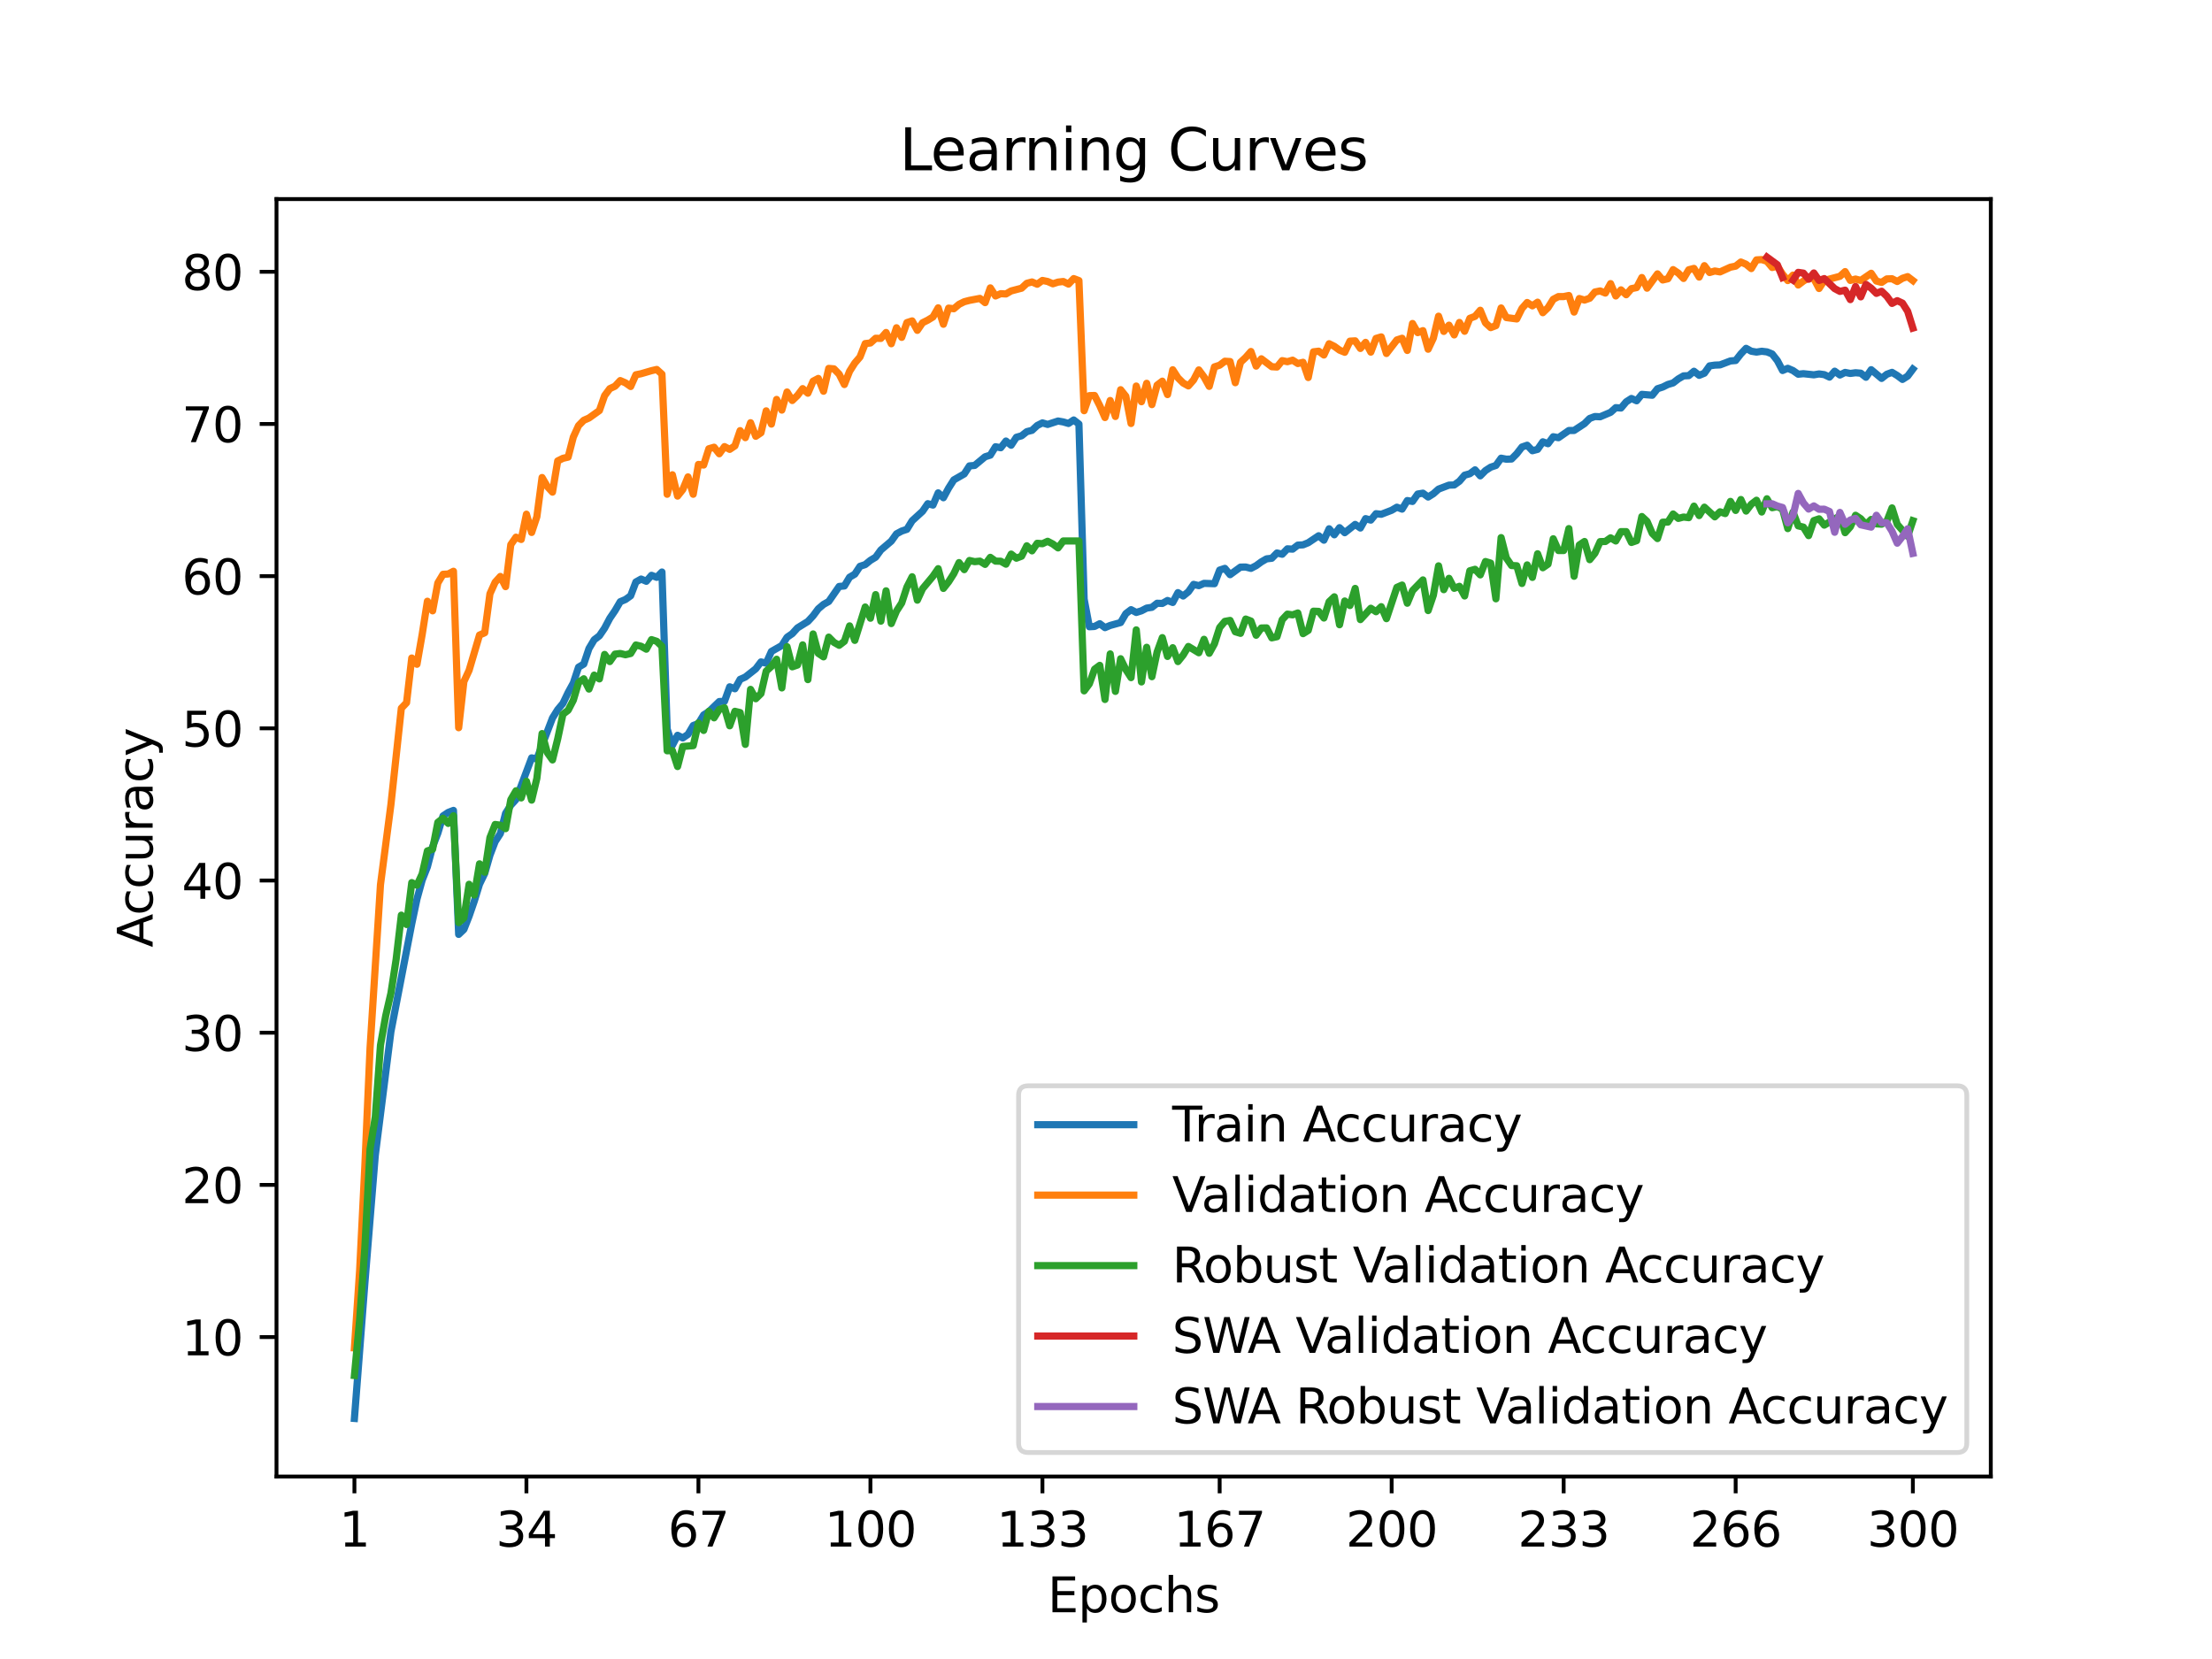 <?xml version="1.0" encoding="utf-8" standalone="no"?>
<!DOCTYPE svg PUBLIC "-//W3C//DTD SVG 1.1//EN"
  "http://www.w3.org/Graphics/SVG/1.1/DTD/svg11.dtd">
<svg xmlns:xlink="http://www.w3.org/1999/xlink" width="460.8pt" height="345.6pt" viewBox="0 0 460.8 345.6" xmlns="http://www.w3.org/2000/svg" version="1.1">
 <defs>
  <style type="text/css">*{stroke-linejoin: round; stroke-linecap: butt}</style>
 </defs>
 <g id="figure_1">
  <g id="patch_1">
   <path d="M 0 345.6 
L 460.8 345.6 
L 460.8 0 
L 0 0 
z
" style="fill: #ffffff"/>
  </g>
  <g id="axes_1">
   <g id="patch_2">
    <path d="M 57.6 307.584 
L 414.72 307.584 
L 414.72 41.472 
L 57.6 41.472 
z
" style="fill: #ffffff"/>
   </g>
   <g id="matplotlib.axis_1">
    <g id="xtick_1">
     <g id="line2d_1">
      <defs>
       <path id="me79b5f1af6" d="M 0 0 
L 0 3.5 
" style="stroke: #000000; stroke-width: 0.8"/>
      </defs>
      <g>
       <use xlink:href="#me79b5f1af6" x="73.833" y="307.584" style="stroke: #000000; stroke-width: 0.8"/>
      </g>
     </g>
     <g id="text_1">
      <!-- 1 -->
      <g transform="translate(70.651 322.182) scale(0.1 -0.1)">
       <defs>
        <path id="DejaVuSans-31" d="M 794 531 
L 1825 531 
L 1825 4091 
L 703 3866 
L 703 4441 
L 1819 4666 
L 2450 4666 
L 2450 531 
L 3481 531 
L 3481 0 
L 794 0 
L 794 531 
z
" transform="scale(0.016)"/>
       </defs>
       <use xlink:href="#DejaVuSans-31"/>
      </g>
     </g>
    </g>
    <g id="xtick_2">
     <g id="line2d_2">
      <g>
       <use xlink:href="#me79b5f1af6" x="109.664" y="307.584" style="stroke: #000000; stroke-width: 0.8"/>
      </g>
     </g>
     <g id="text_2">
      <!-- 34 -->
      <g transform="translate(103.302 322.182) scale(0.1 -0.1)">
       <defs>
        <path id="DejaVuSans-33" d="M 2597 2516 
Q 3050 2419 3304 2112 
Q 3559 1806 3559 1356 
Q 3559 666 3084 287 
Q 2609 -91 1734 -91 
Q 1441 -91 1130 -33 
Q 819 25 488 141 
L 488 750 
Q 750 597 1062 519 
Q 1375 441 1716 441 
Q 2309 441 2620 675 
Q 2931 909 2931 1356 
Q 2931 1769 2642 2001 
Q 2353 2234 1838 2234 
L 1294 2234 
L 1294 2753 
L 1863 2753 
Q 2328 2753 2575 2939 
Q 2822 3125 2822 3475 
Q 2822 3834 2567 4026 
Q 2313 4219 1838 4219 
Q 1578 4219 1281 4162 
Q 984 4106 628 3988 
L 628 4550 
Q 988 4650 1302 4700 
Q 1616 4750 1894 4750 
Q 2613 4750 3031 4423 
Q 3450 4097 3450 3541 
Q 3450 3153 3228 2886 
Q 3006 2619 2597 2516 
z
" transform="scale(0.016)"/>
        <path id="DejaVuSans-34" d="M 2419 4116 
L 825 1625 
L 2419 1625 
L 2419 4116 
z
M 2253 4666 
L 3047 4666 
L 3047 1625 
L 3713 1625 
L 3713 1100 
L 3047 1100 
L 3047 0 
L 2419 0 
L 2419 1100 
L 313 1100 
L 313 1709 
L 2253 4666 
z
" transform="scale(0.016)"/>
       </defs>
       <use xlink:href="#DejaVuSans-33"/>
       <use xlink:href="#DejaVuSans-34" x="63.623"/>
      </g>
     </g>
    </g>
    <g id="xtick_3">
     <g id="line2d_3">
      <g>
       <use xlink:href="#me79b5f1af6" x="145.496" y="307.584" style="stroke: #000000; stroke-width: 0.8"/>
      </g>
     </g>
     <g id="text_3">
      <!-- 67 -->
      <g transform="translate(139.133 322.182) scale(0.1 -0.1)">
       <defs>
        <path id="DejaVuSans-36" d="M 2113 2584 
Q 1688 2584 1439 2293 
Q 1191 2003 1191 1497 
Q 1191 994 1439 701 
Q 1688 409 2113 409 
Q 2538 409 2786 701 
Q 3034 994 3034 1497 
Q 3034 2003 2786 2293 
Q 2538 2584 2113 2584 
z
M 3366 4563 
L 3366 3988 
Q 3128 4100 2886 4159 
Q 2644 4219 2406 4219 
Q 1781 4219 1451 3797 
Q 1122 3375 1075 2522 
Q 1259 2794 1537 2939 
Q 1816 3084 2150 3084 
Q 2853 3084 3261 2657 
Q 3669 2231 3669 1497 
Q 3669 778 3244 343 
Q 2819 -91 2113 -91 
Q 1303 -91 875 529 
Q 447 1150 447 2328 
Q 447 3434 972 4092 
Q 1497 4750 2381 4750 
Q 2619 4750 2861 4703 
Q 3103 4656 3366 4563 
z
" transform="scale(0.016)"/>
        <path id="DejaVuSans-37" d="M 525 4666 
L 3525 4666 
L 3525 4397 
L 1831 0 
L 1172 0 
L 2766 4134 
L 525 4134 
L 525 4666 
z
" transform="scale(0.016)"/>
       </defs>
       <use xlink:href="#DejaVuSans-36"/>
       <use xlink:href="#DejaVuSans-37" x="63.623"/>
      </g>
     </g>
    </g>
    <g id="xtick_4">
     <g id="line2d_4">
      <g>
       <use xlink:href="#me79b5f1af6" x="181.327" y="307.584" style="stroke: #000000; stroke-width: 0.8"/>
      </g>
     </g>
     <g id="text_4">
      <!-- 100 -->
      <g transform="translate(171.783 322.182) scale(0.1 -0.1)">
       <defs>
        <path id="DejaVuSans-30" d="M 2034 4250 
Q 1547 4250 1301 3770 
Q 1056 3291 1056 2328 
Q 1056 1369 1301 889 
Q 1547 409 2034 409 
Q 2525 409 2770 889 
Q 3016 1369 3016 2328 
Q 3016 3291 2770 3770 
Q 2525 4250 2034 4250 
z
M 2034 4750 
Q 2819 4750 3233 4129 
Q 3647 3509 3647 2328 
Q 3647 1150 3233 529 
Q 2819 -91 2034 -91 
Q 1250 -91 836 529 
Q 422 1150 422 2328 
Q 422 3509 836 4129 
Q 1250 4750 2034 4750 
z
" transform="scale(0.016)"/>
       </defs>
       <use xlink:href="#DejaVuSans-31"/>
       <use xlink:href="#DejaVuSans-30" x="63.623"/>
       <use xlink:href="#DejaVuSans-30" x="127.246"/>
      </g>
     </g>
    </g>
    <g id="xtick_5">
     <g id="line2d_5">
      <g>
       <use xlink:href="#me79b5f1af6" x="217.158" y="307.584" style="stroke: #000000; stroke-width: 0.8"/>
      </g>
     </g>
     <g id="text_5">
      <!-- 133 -->
      <g transform="translate(207.615 322.182) scale(0.1 -0.1)">
       <use xlink:href="#DejaVuSans-31"/>
       <use xlink:href="#DejaVuSans-33" x="63.623"/>
       <use xlink:href="#DejaVuSans-33" x="127.246"/>
      </g>
     </g>
    </g>
    <g id="xtick_6">
     <g id="line2d_6">
      <g>
       <use xlink:href="#me79b5f1af6" x="254.076" y="307.584" style="stroke: #000000; stroke-width: 0.8"/>
      </g>
     </g>
     <g id="text_6">
      <!-- 167 -->
      <g transform="translate(244.532 322.182) scale(0.1 -0.1)">
       <use xlink:href="#DejaVuSans-31"/>
       <use xlink:href="#DejaVuSans-36" x="63.623"/>
       <use xlink:href="#DejaVuSans-37" x="127.246"/>
      </g>
     </g>
    </g>
    <g id="xtick_7">
     <g id="line2d_7">
      <g>
       <use xlink:href="#me79b5f1af6" x="289.907" y="307.584" style="stroke: #000000; stroke-width: 0.8"/>
      </g>
     </g>
     <g id="text_7">
      <!-- 200 -->
      <g transform="translate(280.363 322.182) scale(0.1 -0.1)">
       <defs>
        <path id="DejaVuSans-32" d="M 1228 531 
L 3431 531 
L 3431 0 
L 469 0 
L 469 531 
Q 828 903 1448 1529 
Q 2069 2156 2228 2338 
Q 2531 2678 2651 2914 
Q 2772 3150 2772 3378 
Q 2772 3750 2511 3984 
Q 2250 4219 1831 4219 
Q 1534 4219 1204 4116 
Q 875 4013 500 3803 
L 500 4441 
Q 881 4594 1212 4672 
Q 1544 4750 1819 4750 
Q 2544 4750 2975 4387 
Q 3406 4025 3406 3419 
Q 3406 3131 3298 2873 
Q 3191 2616 2906 2266 
Q 2828 2175 2409 1742 
Q 1991 1309 1228 531 
z
" transform="scale(0.016)"/>
       </defs>
       <use xlink:href="#DejaVuSans-32"/>
       <use xlink:href="#DejaVuSans-30" x="63.623"/>
       <use xlink:href="#DejaVuSans-30" x="127.246"/>
      </g>
     </g>
    </g>
    <g id="xtick_8">
     <g id="line2d_8">
      <g>
       <use xlink:href="#me79b5f1af6" x="325.739" y="307.584" style="stroke: #000000; stroke-width: 0.8"/>
      </g>
     </g>
     <g id="text_8">
      <!-- 233 -->
      <g transform="translate(316.195 322.182) scale(0.1 -0.1)">
       <use xlink:href="#DejaVuSans-32"/>
       <use xlink:href="#DejaVuSans-33" x="63.623"/>
       <use xlink:href="#DejaVuSans-33" x="127.246"/>
      </g>
     </g>
    </g>
    <g id="xtick_9">
     <g id="line2d_9">
      <g>
       <use xlink:href="#me79b5f1af6" x="361.57" y="307.584" style="stroke: #000000; stroke-width: 0.8"/>
      </g>
     </g>
     <g id="text_9">
      <!-- 266 -->
      <g transform="translate(352.026 322.182) scale(0.1 -0.1)">
       <use xlink:href="#DejaVuSans-32"/>
       <use xlink:href="#DejaVuSans-36" x="63.623"/>
       <use xlink:href="#DejaVuSans-36" x="127.246"/>
      </g>
     </g>
    </g>
    <g id="xtick_10">
     <g id="line2d_10">
      <g>
       <use xlink:href="#me79b5f1af6" x="398.487" y="307.584" style="stroke: #000000; stroke-width: 0.8"/>
      </g>
     </g>
     <g id="text_10">
      <!-- 300 -->
      <g transform="translate(388.944 322.182) scale(0.1 -0.1)">
       <use xlink:href="#DejaVuSans-33"/>
       <use xlink:href="#DejaVuSans-30" x="63.623"/>
       <use xlink:href="#DejaVuSans-30" x="127.246"/>
      </g>
     </g>
    </g>
    <g id="text_11">
     <!-- Epochs -->
     <g transform="translate(218.244 335.861) scale(0.1 -0.1)">
      <defs>
       <path id="DejaVuSans-45" d="M 628 4666 
L 3578 4666 
L 3578 4134 
L 1259 4134 
L 1259 2753 
L 3481 2753 
L 3481 2222 
L 1259 2222 
L 1259 531 
L 3634 531 
L 3634 0 
L 628 0 
L 628 4666 
z
" transform="scale(0.016)"/>
       <path id="DejaVuSans-70" d="M 1159 525 
L 1159 -1331 
L 581 -1331 
L 581 3500 
L 1159 3500 
L 1159 2969 
Q 1341 3281 1617 3432 
Q 1894 3584 2278 3584 
Q 2916 3584 3314 3078 
Q 3713 2572 3713 1747 
Q 3713 922 3314 415 
Q 2916 -91 2278 -91 
Q 1894 -91 1617 61 
Q 1341 213 1159 525 
z
M 3116 1747 
Q 3116 2381 2855 2742 
Q 2594 3103 2138 3103 
Q 1681 3103 1420 2742 
Q 1159 2381 1159 1747 
Q 1159 1113 1420 752 
Q 1681 391 2138 391 
Q 2594 391 2855 752 
Q 3116 1113 3116 1747 
z
" transform="scale(0.016)"/>
       <path id="DejaVuSans-6f" d="M 1959 3097 
Q 1497 3097 1228 2736 
Q 959 2375 959 1747 
Q 959 1119 1226 758 
Q 1494 397 1959 397 
Q 2419 397 2687 759 
Q 2956 1122 2956 1747 
Q 2956 2369 2687 2733 
Q 2419 3097 1959 3097 
z
M 1959 3584 
Q 2709 3584 3137 3096 
Q 3566 2609 3566 1747 
Q 3566 888 3137 398 
Q 2709 -91 1959 -91 
Q 1206 -91 779 398 
Q 353 888 353 1747 
Q 353 2609 779 3096 
Q 1206 3584 1959 3584 
z
" transform="scale(0.016)"/>
       <path id="DejaVuSans-63" d="M 3122 3366 
L 3122 2828 
Q 2878 2963 2633 3030 
Q 2388 3097 2138 3097 
Q 1578 3097 1268 2742 
Q 959 2388 959 1747 
Q 959 1106 1268 751 
Q 1578 397 2138 397 
Q 2388 397 2633 464 
Q 2878 531 3122 666 
L 3122 134 
Q 2881 22 2623 -34 
Q 2366 -91 2075 -91 
Q 1284 -91 818 406 
Q 353 903 353 1747 
Q 353 2603 823 3093 
Q 1294 3584 2113 3584 
Q 2378 3584 2631 3529 
Q 2884 3475 3122 3366 
z
" transform="scale(0.016)"/>
       <path id="DejaVuSans-68" d="M 3513 2113 
L 3513 0 
L 2938 0 
L 2938 2094 
Q 2938 2591 2744 2837 
Q 2550 3084 2163 3084 
Q 1697 3084 1428 2787 
Q 1159 2491 1159 1978 
L 1159 0 
L 581 0 
L 581 4863 
L 1159 4863 
L 1159 2956 
Q 1366 3272 1645 3428 
Q 1925 3584 2291 3584 
Q 2894 3584 3203 3211 
Q 3513 2838 3513 2113 
z
" transform="scale(0.016)"/>
       <path id="DejaVuSans-73" d="M 2834 3397 
L 2834 2853 
Q 2591 2978 2328 3040 
Q 2066 3103 1784 3103 
Q 1356 3103 1142 2972 
Q 928 2841 928 2578 
Q 928 2378 1081 2264 
Q 1234 2150 1697 2047 
L 1894 2003 
Q 2506 1872 2764 1633 
Q 3022 1394 3022 966 
Q 3022 478 2636 193 
Q 2250 -91 1575 -91 
Q 1294 -91 989 -36 
Q 684 19 347 128 
L 347 722 
Q 666 556 975 473 
Q 1284 391 1588 391 
Q 1994 391 2212 530 
Q 2431 669 2431 922 
Q 2431 1156 2273 1281 
Q 2116 1406 1581 1522 
L 1381 1569 
Q 847 1681 609 1914 
Q 372 2147 372 2553 
Q 372 3047 722 3315 
Q 1072 3584 1716 3584 
Q 2034 3584 2315 3537 
Q 2597 3491 2834 3397 
z
" transform="scale(0.016)"/>
      </defs>
      <use xlink:href="#DejaVuSans-45"/>
      <use xlink:href="#DejaVuSans-70" x="63.184"/>
      <use xlink:href="#DejaVuSans-6f" x="126.66"/>
      <use xlink:href="#DejaVuSans-63" x="187.842"/>
      <use xlink:href="#DejaVuSans-68" x="242.822"/>
      <use xlink:href="#DejaVuSans-73" x="306.201"/>
     </g>
    </g>
   </g>
   <g id="matplotlib.axis_2">
    <g id="ytick_1">
     <g id="line2d_11">
      <defs>
       <path id="m74f5bc43aa" d="M 0 0 
L -3.5 0 
" style="stroke: #000000; stroke-width: 0.8"/>
      </defs>
      <g>
       <use xlink:href="#m74f5bc43aa" x="57.6" y="278.539" style="stroke: #000000; stroke-width: 0.8"/>
      </g>
     </g>
     <g id="text_12">
      <!-- 10 -->
      <g transform="translate(37.875 282.338) scale(0.1 -0.1)">
       <use xlink:href="#DejaVuSans-31"/>
       <use xlink:href="#DejaVuSans-30" x="63.623"/>
      </g>
     </g>
    </g>
    <g id="ytick_2">
     <g id="line2d_12">
      <g>
       <use xlink:href="#m74f5bc43aa" x="57.6" y="246.835" style="stroke: #000000; stroke-width: 0.8"/>
      </g>
     </g>
     <g id="text_13">
      <!-- 20 -->
      <g transform="translate(37.875 250.634) scale(0.1 -0.1)">
       <use xlink:href="#DejaVuSans-32"/>
       <use xlink:href="#DejaVuSans-30" x="63.623"/>
      </g>
     </g>
    </g>
    <g id="ytick_3">
     <g id="line2d_13">
      <g>
       <use xlink:href="#m74f5bc43aa" x="57.6" y="215.131" style="stroke: #000000; stroke-width: 0.8"/>
      </g>
     </g>
     <g id="text_14">
      <!-- 30 -->
      <g transform="translate(37.875 218.93) scale(0.1 -0.1)">
       <use xlink:href="#DejaVuSans-33"/>
       <use xlink:href="#DejaVuSans-30" x="63.623"/>
      </g>
     </g>
    </g>
    <g id="ytick_4">
     <g id="line2d_14">
      <g>
       <use xlink:href="#m74f5bc43aa" x="57.6" y="183.427" style="stroke: #000000; stroke-width: 0.8"/>
      </g>
     </g>
     <g id="text_15">
      <!-- 40 -->
      <g transform="translate(37.875 187.227) scale(0.1 -0.1)">
       <use xlink:href="#DejaVuSans-34"/>
       <use xlink:href="#DejaVuSans-30" x="63.623"/>
      </g>
     </g>
    </g>
    <g id="ytick_5">
     <g id="line2d_15">
      <g>
       <use xlink:href="#m74f5bc43aa" x="57.6" y="151.723" style="stroke: #000000; stroke-width: 0.8"/>
      </g>
     </g>
     <g id="text_16">
      <!-- 50 -->
      <g transform="translate(37.875 155.523) scale(0.1 -0.1)">
       <defs>
        <path id="DejaVuSans-35" d="M 691 4666 
L 3169 4666 
L 3169 4134 
L 1269 4134 
L 1269 2991 
Q 1406 3038 1543 3061 
Q 1681 3084 1819 3084 
Q 2600 3084 3056 2656 
Q 3513 2228 3513 1497 
Q 3513 744 3044 326 
Q 2575 -91 1722 -91 
Q 1428 -91 1123 -41 
Q 819 9 494 109 
L 494 744 
Q 775 591 1075 516 
Q 1375 441 1709 441 
Q 2250 441 2565 725 
Q 2881 1009 2881 1497 
Q 2881 1984 2565 2268 
Q 2250 2553 1709 2553 
Q 1456 2553 1204 2497 
Q 953 2441 691 2322 
L 691 4666 
z
" transform="scale(0.016)"/>
       </defs>
       <use xlink:href="#DejaVuSans-35"/>
       <use xlink:href="#DejaVuSans-30" x="63.623"/>
      </g>
     </g>
    </g>
    <g id="ytick_6">
     <g id="line2d_16">
      <g>
       <use xlink:href="#m74f5bc43aa" x="57.6" y="120.019" style="stroke: #000000; stroke-width: 0.8"/>
      </g>
     </g>
     <g id="text_17">
      <!-- 60 -->
      <g transform="translate(37.875 123.819) scale(0.1 -0.1)">
       <use xlink:href="#DejaVuSans-36"/>
       <use xlink:href="#DejaVuSans-30" x="63.623"/>
      </g>
     </g>
    </g>
    <g id="ytick_7">
     <g id="line2d_17">
      <g>
       <use xlink:href="#m74f5bc43aa" x="57.6" y="88.316" style="stroke: #000000; stroke-width: 0.8"/>
      </g>
     </g>
     <g id="text_18">
      <!-- 70 -->
      <g transform="translate(37.875 92.115) scale(0.1 -0.1)">
       <use xlink:href="#DejaVuSans-37"/>
       <use xlink:href="#DejaVuSans-30" x="63.623"/>
      </g>
     </g>
    </g>
    <g id="ytick_8">
     <g id="line2d_18">
      <g>
       <use xlink:href="#m74f5bc43aa" x="57.6" y="56.612" style="stroke: #000000; stroke-width: 0.8"/>
      </g>
     </g>
     <g id="text_19">
      <!-- 80 -->
      <g transform="translate(37.875 60.411) scale(0.1 -0.1)">
       <defs>
        <path id="DejaVuSans-38" d="M 2034 2216 
Q 1584 2216 1326 1975 
Q 1069 1734 1069 1313 
Q 1069 891 1326 650 
Q 1584 409 2034 409 
Q 2484 409 2743 651 
Q 3003 894 3003 1313 
Q 3003 1734 2745 1975 
Q 2488 2216 2034 2216 
z
M 1403 2484 
Q 997 2584 770 2862 
Q 544 3141 544 3541 
Q 544 4100 942 4425 
Q 1341 4750 2034 4750 
Q 2731 4750 3128 4425 
Q 3525 4100 3525 3541 
Q 3525 3141 3298 2862 
Q 3072 2584 2669 2484 
Q 3125 2378 3379 2068 
Q 3634 1759 3634 1313 
Q 3634 634 3220 271 
Q 2806 -91 2034 -91 
Q 1263 -91 848 271 
Q 434 634 434 1313 
Q 434 1759 690 2068 
Q 947 2378 1403 2484 
z
M 1172 3481 
Q 1172 3119 1398 2916 
Q 1625 2713 2034 2713 
Q 2441 2713 2670 2916 
Q 2900 3119 2900 3481 
Q 2900 3844 2670 4047 
Q 2441 4250 2034 4250 
Q 1625 4250 1398 4047 
Q 1172 3844 1172 3481 
z
" transform="scale(0.016)"/>
       </defs>
       <use xlink:href="#DejaVuSans-38"/>
       <use xlink:href="#DejaVuSans-30" x="63.623"/>
      </g>
     </g>
    </g>
    <g id="text_20">
     <!-- Accuracy -->
     <g transform="translate(31.795 197.356) rotate(-90) scale(0.1 -0.1)">
      <defs>
       <path id="DejaVuSans-41" d="M 2188 4044 
L 1331 1722 
L 3047 1722 
L 2188 4044 
z
M 1831 4666 
L 2547 4666 
L 4325 0 
L 3669 0 
L 3244 1197 
L 1141 1197 
L 716 0 
L 50 0 
L 1831 4666 
z
" transform="scale(0.016)"/>
       <path id="DejaVuSans-75" d="M 544 1381 
L 544 3500 
L 1119 3500 
L 1119 1403 
Q 1119 906 1312 657 
Q 1506 409 1894 409 
Q 2359 409 2629 706 
Q 2900 1003 2900 1516 
L 2900 3500 
L 3475 3500 
L 3475 0 
L 2900 0 
L 2900 538 
Q 2691 219 2414 64 
Q 2138 -91 1772 -91 
Q 1169 -91 856 284 
Q 544 659 544 1381 
z
M 1991 3584 
L 1991 3584 
z
" transform="scale(0.016)"/>
       <path id="DejaVuSans-72" d="M 2631 2963 
Q 2534 3019 2420 3045 
Q 2306 3072 2169 3072 
Q 1681 3072 1420 2755 
Q 1159 2438 1159 1844 
L 1159 0 
L 581 0 
L 581 3500 
L 1159 3500 
L 1159 2956 
Q 1341 3275 1631 3429 
Q 1922 3584 2338 3584 
Q 2397 3584 2469 3576 
Q 2541 3569 2628 3553 
L 2631 2963 
z
" transform="scale(0.016)"/>
       <path id="DejaVuSans-61" d="M 2194 1759 
Q 1497 1759 1228 1600 
Q 959 1441 959 1056 
Q 959 750 1161 570 
Q 1363 391 1709 391 
Q 2188 391 2477 730 
Q 2766 1069 2766 1631 
L 2766 1759 
L 2194 1759 
z
M 3341 1997 
L 3341 0 
L 2766 0 
L 2766 531 
Q 2569 213 2275 61 
Q 1981 -91 1556 -91 
Q 1019 -91 701 211 
Q 384 513 384 1019 
Q 384 1609 779 1909 
Q 1175 2209 1959 2209 
L 2766 2209 
L 2766 2266 
Q 2766 2663 2505 2880 
Q 2244 3097 1772 3097 
Q 1472 3097 1187 3025 
Q 903 2953 641 2809 
L 641 3341 
Q 956 3463 1253 3523 
Q 1550 3584 1831 3584 
Q 2591 3584 2966 3190 
Q 3341 2797 3341 1997 
z
" transform="scale(0.016)"/>
       <path id="DejaVuSans-79" d="M 2059 -325 
Q 1816 -950 1584 -1140 
Q 1353 -1331 966 -1331 
L 506 -1331 
L 506 -850 
L 844 -850 
Q 1081 -850 1212 -737 
Q 1344 -625 1503 -206 
L 1606 56 
L 191 3500 
L 800 3500 
L 1894 763 
L 2988 3500 
L 3597 3500 
L 2059 -325 
z
" transform="scale(0.016)"/>
      </defs>
      <use xlink:href="#DejaVuSans-41"/>
      <use xlink:href="#DejaVuSans-63" x="66.658"/>
      <use xlink:href="#DejaVuSans-63" x="121.639"/>
      <use xlink:href="#DejaVuSans-75" x="176.619"/>
      <use xlink:href="#DejaVuSans-72" x="239.998"/>
      <use xlink:href="#DejaVuSans-61" x="281.111"/>
      <use xlink:href="#DejaVuSans-63" x="342.391"/>
      <use xlink:href="#DejaVuSans-79" x="397.371"/>
     </g>
    </g>
   </g>
   <g id="line2d_19">
    <path d="M 73.833 295.488 
L 76.004 267.335 
L 78.176 240.71 
L 81.433 214.928 
L 85.777 192.431 
L 86.862 187.289 
L 87.948 183.345 
L 89.034 180.58 
L 90.12 176.389 
L 91.206 173.586 
L 92.291 169.972 
L 93.377 169.243 
L 94.463 168.824 
L 95.549 194.65 
L 96.635 193.617 
L 97.72 190.865 
L 98.806 187.714 
L 99.892 184.188 
L 100.978 181.95 
L 102.064 178.158 
L 103.149 175.324 
L 104.235 173.643 
L 105.321 169.433 
L 106.407 167.74 
L 107.493 166.548 
L 110.75 157.88 
L 111.836 158.102 
L 115.093 149.574 
L 116.179 147.836 
L 117.265 146.537 
L 118.351 144.267 
L 119.436 142.282 
L 120.522 138.985 
L 121.608 138.338 
L 122.694 135.098 
L 123.78 133.278 
L 124.865 132.454 
L 125.951 130.856 
L 127.037 128.801 
L 128.123 127.204 
L 129.209 125.346 
L 130.294 124.889 
L 131.38 124.109 
L 132.466 121.237 
L 133.552 120.628 
L 134.638 121.091 
L 135.723 119.848 
L 136.809 120.267 
L 137.895 119.163 
L 138.981 151.844 
L 140.067 155.274 
L 141.152 153.175 
L 142.238 153.727 
L 143.324 152.985 
L 144.41 151.14 
L 145.496 150.728 
L 146.581 148.933 
L 147.667 148.242 
L 149.839 146.143 
L 150.925 146.099 
L 152.01 143.075 
L 153.096 143.48 
L 154.182 141.521 
L 155.268 141.039 
L 157.439 139.327 
L 158.525 137.888 
L 159.611 138.154 
L 160.697 135.713 
L 162.868 134.476 
L 163.954 132.752 
L 165.04 132.004 
L 166.126 130.805 
L 168.297 129.461 
L 169.383 128.288 
L 170.469 126.829 
L 171.555 125.91 
L 172.641 125.301 
L 174.812 122.169 
L 175.898 122.068 
L 176.984 120.248 
L 178.07 119.607 
L 179.155 117.971 
L 180.241 117.616 
L 181.327 116.729 
L 182.413 116.075 
L 183.499 114.573 
L 185.67 112.728 
L 186.756 111.212 
L 187.842 110.629 
L 188.928 110.267 
L 190.013 108.492 
L 192.185 106.507 
L 193.271 104.928 
L 194.357 105.214 
L 195.442 102.671 
L 196.528 103.686 
L 197.614 101.682 
L 198.7 99.97 
L 200.871 98.727 
L 201.957 97.053 
L 203.043 96.958 
L 205.215 95.151 
L 206.3 94.815 
L 207.386 93.065 
L 208.472 93.274 
L 209.558 91.879 
L 210.644 92.748 
L 211.729 91.093 
L 212.815 90.782 
L 213.901 89.92 
L 214.987 89.647 
L 216.073 88.639 
L 217.158 88.094 
L 218.244 88.417 
L 220.416 87.707 
L 221.502 87.897 
L 222.587 88.214 
L 223.673 87.491 
L 224.759 88.335 
L 225.845 124.813 
L 226.931 130.564 
L 228.016 130.501 
L 229.102 129.93 
L 230.188 130.748 
L 231.274 130.292 
L 233.445 129.689 
L 234.531 127.831 
L 235.617 127.007 
L 236.703 127.584 
L 237.789 127.242 
L 238.875 126.677 
L 239.96 126.519 
L 241.046 125.669 
L 242.132 125.707 
L 243.218 125.092 
L 244.304 125.504 
L 245.389 123.456 
L 246.475 124.16 
L 247.561 123.279 
L 248.647 121.738 
L 249.733 122.004 
L 250.818 121.522 
L 252.99 121.598 
L 254.076 118.758 
L 255.162 118.403 
L 256.247 119.715 
L 258.419 118.136 
L 259.505 118.124 
L 260.591 118.403 
L 261.676 117.838 
L 262.762 117.046 
L 263.848 116.418 
L 264.934 116.297 
L 266.02 115.194 
L 267.105 115.46 
L 268.191 114.332 
L 269.277 114.395 
L 270.363 113.558 
L 271.449 113.501 
L 272.534 113.057 
L 274.706 111.605 
L 275.792 112.531 
L 276.878 110.153 
L 277.963 111.409 
L 279.049 109.925 
L 280.135 110.971 
L 282.307 109.246 
L 283.392 109.995 
L 284.478 108.042 
L 285.564 108.346 
L 286.65 107.014 
L 287.736 107.135 
L 289.907 106.298 
L 290.993 105.658 
L 292.079 106.057 
L 293.165 104.275 
L 294.25 104.459 
L 295.336 102.918 
L 296.422 102.734 
L 297.508 103.54 
L 298.594 102.855 
L 299.679 101.891 
L 301.851 101.06 
L 302.937 101.029 
L 304.023 100.249 
L 305.108 98.987 
L 306.194 98.689 
L 307.28 97.877 
L 308.366 99.127 
L 309.452 98.03 
L 310.537 97.326 
L 311.623 96.964 
L 312.709 95.449 
L 313.795 95.658 
L 314.881 95.62 
L 315.966 94.523 
L 317.052 93.122 
L 318.138 92.748 
L 319.224 93.895 
L 320.31 93.61 
L 321.395 92.038 
L 322.481 92.431 
L 323.567 90.979 
L 324.653 91.182 
L 326.824 89.679 
L 327.91 89.672 
L 330.082 88.246 
L 331.168 87.161 
L 332.253 86.768 
L 333.339 86.819 
L 335.511 85.9 
L 336.597 84.923 
L 337.682 84.999 
L 338.768 83.706 
L 339.854 83.008 
L 340.94 83.49 
L 342.026 82.152 
L 344.197 82.336 
L 345.283 80.979 
L 346.369 80.63 
L 347.455 80.092 
L 348.54 79.774 
L 349.626 78.931 
L 350.712 78.303 
L 351.798 78.253 
L 352.884 77.34 
L 353.969 78.189 
L 355.055 77.745 
L 356.141 76.217 
L 357.227 76.059 
L 358.313 76.014 
L 360.484 75.19 
L 361.57 75.101 
L 362.656 73.713 
L 363.742 72.565 
L 364.827 73.167 
L 365.913 73.345 
L 366.999 73.174 
L 368.085 73.301 
L 369.171 73.738 
L 370.256 75.12 
L 371.342 77.181 
L 372.428 76.725 
L 373.514 77.194 
L 374.6 77.955 
L 375.685 77.847 
L 377.857 78.081 
L 378.943 77.898 
L 380.029 78.043 
L 381.114 78.557 
L 382.2 77.327 
L 383.286 78.12 
L 384.372 77.581 
L 385.458 77.796 
L 386.543 77.65 
L 387.629 77.739 
L 388.715 78.589 
L 389.801 77.016 
L 391.972 78.83 
L 393.058 77.967 
L 394.144 77.568 
L 395.23 78.227 
L 396.316 79.039 
L 397.401 78.348 
L 398.487 76.896 
L 398.487 76.896 
" clip-path="url(#pe00edb54b3)" style="fill: none; stroke: #1f77b4; stroke-width: 1.5; stroke-linecap: square"/>
   </g>
   <g id="line2d_20">
    <path d="M 73.833 280.79 
L 74.919 264.653 
L 76.004 242.967 
L 77.09 218.333 
L 79.262 184.283 
L 81.433 167.639 
L 83.605 147.538 
L 84.691 146.397 
L 85.777 137.076 
L 86.862 138.376 
L 87.948 132.162 
L 89.034 125.251 
L 90.12 127.248 
L 91.206 121.446 
L 92.291 119.639 
L 93.377 119.576 
L 94.463 119.005 
L 95.549 151.597 
L 96.635 141.99 
L 97.72 139.644 
L 99.892 132.289 
L 100.978 131.813 
L 102.064 123.697 
L 103.149 121.288 
L 104.235 120.083 
L 105.321 122.207 
L 106.407 113.457 
L 107.493 111.903 
L 108.578 112.379 
L 109.664 107.116 
L 110.75 110.92 
L 111.836 107.655 
L 112.922 99.475 
L 114.007 101.346 
L 115.093 102.519 
L 116.179 96.02 
L 117.265 95.481 
L 118.351 95.227 
L 119.436 91.042 
L 120.522 88.664 
L 121.608 87.555 
L 122.694 87.079 
L 124.865 85.526 
L 125.951 82.419 
L 127.037 80.96 
L 128.123 80.453 
L 129.209 79.28 
L 130.294 79.755 
L 131.38 80.516 
L 132.466 78.075 
L 133.552 77.853 
L 135.723 77.219 
L 136.809 76.966 
L 137.895 77.948 
L 138.981 102.963 
L 140.067 98.905 
L 141.152 103.343 
L 142.238 101.98 
L 143.324 99.348 
L 144.41 102.963 
L 145.496 96.749 
L 146.581 96.876 
L 147.667 93.483 
L 148.753 93.166 
L 149.839 94.529 
L 150.925 93.039 
L 152.01 93.61 
L 153.096 92.881 
L 154.182 89.71 
L 155.268 91.169 
L 156.354 88.062 
L 157.439 90.884 
L 158.525 90.154 
L 159.611 85.589 
L 160.697 88.347 
L 161.783 83.211 
L 162.868 85.43 
L 163.954 81.658 
L 165.04 83.433 
L 166.126 82.387 
L 167.212 80.96 
L 168.297 81.911 
L 169.383 79.407 
L 170.469 78.836 
L 171.555 81.499 
L 172.641 76.744 
L 173.726 76.839 
L 174.812 77.948 
L 175.898 80.104 
L 176.984 77.346 
L 178.07 75.634 
L 179.155 74.366 
L 180.241 71.576 
L 181.327 71.449 
L 182.413 70.466 
L 183.499 70.498 
L 184.584 69.261 
L 185.67 71.608 
L 186.756 68.279 
L 187.842 70.276 
L 188.928 67.201 
L 190.013 66.852 
L 191.099 68.818 
L 192.185 67.232 
L 193.271 66.693 
L 194.357 66.028 
L 195.442 64.125 
L 196.528 67.549 
L 197.614 64.189 
L 198.7 64.316 
L 199.786 63.396 
L 200.871 62.857 
L 201.957 62.572 
L 204.129 62.16 
L 205.215 63.047 
L 206.3 59.972 
L 207.386 61.653 
L 208.472 61.177 
L 209.558 61.24 
L 210.644 60.606 
L 212.815 60.036 
L 213.901 59.021 
L 214.987 58.736 
L 216.073 59.211 
L 217.158 58.419 
L 218.244 58.641 
L 219.33 59.116 
L 220.416 58.767 
L 221.502 58.641 
L 222.587 59.18 
L 223.673 58.038 
L 224.759 58.45 
L 225.845 85.557 
L 226.931 82.419 
L 228.016 82.387 
L 229.102 84.511 
L 230.188 86.984 
L 231.274 83.433 
L 232.36 86.762 
L 233.445 81.182 
L 234.531 82.545 
L 235.617 88.22 
L 236.703 80.421 
L 237.789 83.687 
L 238.875 79.851 
L 239.96 84.289 
L 241.046 80.231 
L 242.132 79.407 
L 243.218 82.197 
L 244.304 77.029 
L 245.389 78.709 
L 246.475 79.787 
L 247.561 80.39 
L 248.647 79.153 
L 249.733 77.061 
L 250.818 78.519 
L 251.904 80.485 
L 252.99 76.427 
L 254.076 76.078 
L 255.162 75.253 
L 256.247 75.317 
L 257.333 79.724 
L 258.419 75.475 
L 259.505 74.461 
L 260.591 73.224 
L 261.676 76.268 
L 262.762 74.746 
L 264.934 76.395 
L 266.02 76.458 
L 267.105 75.127 
L 268.191 75.349 
L 269.277 75.032 
L 270.363 75.729 
L 271.449 75.475 
L 272.534 78.646 
L 273.62 73.288 
L 274.706 73.161 
L 275.792 73.954 
L 276.878 71.608 
L 277.963 72.147 
L 279.049 72.939 
L 280.135 73.383 
L 281.221 71.069 
L 282.307 71.005 
L 283.392 72.59 
L 284.478 71.322 
L 285.564 73.351 
L 286.65 70.498 
L 287.736 70.181 
L 288.821 73.637 
L 290.993 70.815 
L 292.079 70.466 
L 293.165 73.003 
L 294.25 67.391 
L 295.336 69.293 
L 296.422 68.881 
L 297.508 72.749 
L 298.594 70.434 
L 299.679 65.869 
L 300.765 69.04 
L 301.851 67.74 
L 302.937 69.769 
L 304.023 67.169 
L 305.108 69.008 
L 306.194 66.313 
L 307.28 65.901 
L 308.366 64.633 
L 309.452 67.264 
L 310.537 68.247 
L 311.623 67.835 
L 312.709 64.157 
L 313.795 66.154 
L 315.966 66.44 
L 317.052 64.252 
L 318.138 63.016 
L 319.224 63.713 
L 320.31 62.952 
L 321.395 65.14 
L 322.481 64.094 
L 323.567 62.35 
L 324.653 61.779 
L 325.739 61.779 
L 326.824 61.557 
L 327.91 65.013 
L 328.996 62.191 
L 330.082 62.509 
L 331.168 62.128 
L 332.253 60.828 
L 333.339 60.606 
L 334.425 61.05 
L 335.511 59.084 
L 336.597 61.653 
L 337.682 60.384 
L 338.768 61.399 
L 339.854 60.131 
L 340.94 59.909 
L 342.026 57.816 
L 343.111 60.036 
L 345.283 57.055 
L 346.369 58.324 
L 347.455 58.07 
L 348.54 56.168 
L 349.626 56.897 
L 350.712 58.007 
L 351.798 56.199 
L 352.884 55.914 
L 353.969 57.721 
L 355.055 55.343 
L 356.141 56.77 
L 357.227 56.453 
L 358.313 56.643 
L 360.484 55.66 
L 361.57 55.439 
L 362.656 54.583 
L 363.742 55.058 
L 364.827 55.946 
L 365.913 54.139 
L 366.999 54.075 
L 368.085 54.424 
L 369.171 55.724 
L 370.256 55.47 
L 371.342 57.119 
L 372.428 58.45 
L 373.514 57.309 
L 374.6 59.37 
L 375.685 58.546 
L 376.771 57.88 
L 377.857 58.038 
L 378.943 60.099 
L 380.029 58.419 
L 383.286 57.563 
L 384.372 56.58 
L 385.458 58.419 
L 386.543 58.133 
L 387.629 58.419 
L 389.801 56.929 
L 390.887 58.546 
L 391.972 58.831 
L 393.058 58.102 
L 394.144 58.07 
L 395.23 58.641 
L 396.316 57.975 
L 397.401 57.626 
L 398.487 58.45 
L 398.487 58.45 
" clip-path="url(#pe00edb54b3)" style="fill: none; stroke: #ff7f0e; stroke-width: 1.5; stroke-linecap: square"/>
   </g>
   <g id="line2d_21">
    <path d="M 73.833 286.541 
L 74.919 274.91 
L 76.004 259.954 
L 77.09 239.336 
L 78.176 232.667 
L 79.262 217.733 
L 80.348 211.611 
L 81.433 206.91 
L 82.519 199.87 
L 83.605 190.643 
L 84.691 192.589 
L 85.777 183.864 
L 86.862 184.411 
L 87.948 182.05 
L 89.034 177.262 
L 90.12 176.912 
L 91.206 171.314 
L 92.291 170.461 
L 93.377 171.533 
L 94.463 169.937 
L 95.549 192.195 
L 96.635 191.233 
L 97.72 184.215 
L 98.806 186.445 
L 99.892 179.951 
L 100.978 181.7 
L 102.064 174.485 
L 103.149 171.751 
L 104.235 171.905 
L 105.321 172.626 
L 106.407 166.592 
L 107.493 164.733 
L 108.578 166.22 
L 109.664 162.765 
L 110.75 166.679 
L 111.836 162.153 
L 112.922 152.817 
L 114.007 156.774 
L 115.093 158.305 
L 116.179 153.932 
L 117.265 148.794 
L 118.351 147.963 
L 119.436 145.864 
L 120.522 142.19 
L 121.608 141.403 
L 122.694 143.546 
L 123.78 140.638 
L 124.865 141.425 
L 125.951 136.33 
L 127.037 137.817 
L 128.123 136.265 
L 129.209 136.134 
L 130.294 136.396 
L 131.38 136.134 
L 132.466 134.363 
L 133.552 134.625 
L 134.638 135.237 
L 135.723 133.248 
L 136.809 133.598 
L 137.895 134.647 
L 138.981 156.403 
L 140.067 156.359 
L 141.152 159.682 
L 142.238 155.506 
L 144.41 155.331 
L 145.496 150.608 
L 146.581 152.161 
L 147.667 148.181 
L 148.753 149.537 
L 149.839 147.788 
L 150.925 147.438 
L 152.01 151.199 
L 153.096 148.181 
L 154.182 148.444 
L 155.268 155.069 
L 156.354 143.612 
L 157.439 145.558 
L 158.525 144.486 
L 159.611 139.807 
L 160.697 138.823 
L 161.783 137.336 
L 162.868 143.305 
L 163.954 134.713 
L 165.04 138.911 
L 166.126 138.539 
L 167.212 134.341 
L 168.297 141.578 
L 169.383 132.067 
L 170.469 136.112 
L 171.555 136.833 
L 172.641 132.723 
L 173.726 133.816 
L 174.812 134.428 
L 175.898 133.598 
L 176.984 130.383 
L 178.07 133.401 
L 180.241 126.448 
L 181.327 128.787 
L 182.413 123.868 
L 183.499 129.399 
L 184.584 123.08 
L 185.67 129.902 
L 186.756 127.301 
L 187.842 125.617 
L 188.928 122.293 
L 190.013 120.151 
L 191.099 125.026 
L 192.185 122.643 
L 194.357 120.041 
L 195.442 118.467 
L 196.528 122.578 
L 197.614 121.2 
L 198.7 119.495 
L 199.786 117.199 
L 200.871 118.664 
L 201.957 116.762 
L 203.043 117.002 
L 204.129 116.893 
L 205.215 117.571 
L 206.3 116.106 
L 207.386 116.893 
L 208.472 116.915 
L 209.558 117.527 
L 210.644 115.428 
L 211.729 116.281 
L 212.815 115.865 
L 213.901 113.701 
L 214.987 114.75 
L 216.073 113.176 
L 217.158 113.263 
L 218.244 112.76 
L 219.33 113.329 
L 220.416 114.138 
L 221.502 112.695 
L 224.759 112.695 
L 225.845 143.918 
L 226.931 142.453 
L 228.016 139.413 
L 229.102 138.605 
L 230.188 145.71 
L 231.274 136.221 
L 232.36 144.027 
L 233.445 137.227 
L 234.531 139.479 
L 235.617 141.163 
L 236.703 131.214 
L 237.789 142.059 
L 238.875 134.844 
L 239.96 140.966 
L 241.046 135.828 
L 242.132 132.832 
L 243.218 136.746 
L 244.304 134.931 
L 245.389 137.817 
L 246.475 136.462 
L 247.561 134.669 
L 249.733 135.981 
L 250.818 133.182 
L 251.904 136.09 
L 252.99 134.122 
L 254.076 130.733 
L 255.162 129.443 
L 256.247 129.246 
L 257.333 131.608 
L 258.419 131.936 
L 259.505 128.962 
L 260.591 129.377 
L 261.676 132.329 
L 262.762 130.821 
L 263.848 130.799 
L 264.934 132.876 
L 266.02 132.635 
L 267.105 129.093 
L 268.191 127.935 
L 269.277 128.087 
L 270.363 127.694 
L 271.449 132.001 
L 272.534 131.323 
L 273.62 127.322 
L 274.706 127.366 
L 275.792 128.743 
L 276.878 125.355 
L 277.963 124.327 
L 279.049 130.143 
L 280.135 125.201 
L 281.221 126.141 
L 282.307 122.578 
L 283.392 129.072 
L 285.564 126.71 
L 286.65 127.431 
L 287.736 126.382 
L 288.821 128.875 
L 290.993 122.359 
L 292.079 121.878 
L 293.165 125.661 
L 294.25 123.037 
L 296.422 120.807 
L 297.508 127.191 
L 298.594 123.999 
L 299.679 117.877 
L 300.765 122.84 
L 301.851 120.479 
L 302.937 122.556 
L 304.023 122.14 
L 305.108 124.152 
L 306.194 118.904 
L 307.28 118.598 
L 308.366 119.757 
L 309.452 116.98 
L 310.537 117.308 
L 311.623 124.742 
L 312.709 111.995 
L 313.795 116.237 
L 314.881 117.811 
L 315.966 117.855 
L 317.052 121.55 
L 318.138 117.68 
L 319.224 120.282 
L 320.31 115.362 
L 321.395 118.27 
L 322.481 117.527 
L 323.567 112.235 
L 324.653 114.684 
L 325.739 114.684 
L 326.824 110.115 
L 327.91 120.041 
L 328.996 113.526 
L 330.082 112.804 
L 331.168 116.587 
L 332.253 115.253 
L 333.339 112.826 
L 334.425 112.804 
L 335.511 112.039 
L 336.597 112.695 
L 337.682 110.749 
L 338.768 110.749 
L 339.854 113.001 
L 340.94 112.629 
L 342.026 107.6 
L 343.111 108.606 
L 344.197 111.12 
L 345.283 112.192 
L 346.369 108.781 
L 347.455 108.759 
L 348.54 107.075 
L 349.626 107.994 
L 350.712 107.71 
L 351.798 107.841 
L 352.884 105.436 
L 353.969 107.403 
L 355.055 105.654 
L 357.227 107.666 
L 358.313 106.616 
L 359.398 106.988 
L 360.484 104.452 
L 361.57 106.332 
L 362.656 104.058 
L 363.742 106.463 
L 364.827 105.042 
L 365.913 104.211 
L 366.999 106.66 
L 368.085 103.905 
L 369.171 105.764 
L 370.256 105.545 
L 371.342 106.07 
L 372.428 110.115 
L 373.514 106.682 
L 374.6 109.546 
L 375.685 109.809 
L 376.771 111.58 
L 377.857 108.453 
L 378.943 108.081 
L 380.029 109.393 
L 383.286 107.469 
L 384.372 110.967 
L 385.458 109.743 
L 386.543 107.338 
L 387.629 108.059 
L 388.715 109.284 
L 389.801 108.212 
L 390.887 109.131 
L 391.972 109.196 
L 393.058 108.606 
L 394.144 105.807 
L 395.23 109.24 
L 397.401 111.711 
L 398.487 108.475 
L 398.487 108.475 
" clip-path="url(#pe00edb54b3)" style="fill: none; stroke: #2ca02c; stroke-width: 1.5; stroke-linecap: square"/>
   </g>
   <g id="line2d_22">
    <path d="M 368.085 53.568 
L 370.256 55.153 
L 371.342 57.816 
M 373.514 58.355 
L 374.6 56.738 
L 375.685 56.897 
L 376.771 58.165 
L 377.857 56.865 
L 378.943 58.419 
L 380.029 58.038 
L 382.2 60.131 
L 383.286 60.701 
L 384.372 60.448 
L 385.458 62.413 
L 386.543 59.687 
L 387.629 61.843 
L 388.715 59.243 
L 389.801 60.036 
L 390.887 61.114 
L 391.972 60.67 
L 393.058 61.716 
L 394.144 63.206 
L 395.23 62.635 
L 396.316 63.143 
L 397.401 64.855 
L 398.487 68.342 
L 398.487 68.342 
" clip-path="url(#pe00edb54b3)" style="fill: none; stroke: #d62728; stroke-width: 1.5; stroke-linecap: square"/>
   </g>
   <g id="line2d_23">
    <path d="M 368.085 104.955 
L 369.171 104.933 
L 370.256 105.414 
L 371.342 105.72 
L 372.428 108.912 
L 373.514 107.425 
L 374.6 102.79 
L 375.685 104.78 
L 376.771 106.048 
L 377.857 105.392 
L 378.943 106.092 
L 380.029 106.07 
L 381.114 106.551 
L 382.2 110.88 
L 383.286 106.748 
L 384.372 109.218 
L 385.458 108.322 
L 386.543 107.994 
L 387.629 109.328 
L 389.801 109.809 
L 390.887 107.338 
L 391.972 108.89 
L 393.058 108.912 
L 394.144 110.661 
L 395.23 113.154 
L 396.316 111.776 
L 397.401 110.158 
L 398.487 115.275 
L 398.487 115.275 
" clip-path="url(#pe00edb54b3)" style="fill: none; stroke: #9467bd; stroke-width: 1.5; stroke-linecap: square"/>
   </g>
   <g id="patch_3">
    <path d="M 57.6 307.584 
L 57.6 41.472 
" style="fill: none; stroke: #000000; stroke-width: 0.8; stroke-linejoin: miter; stroke-linecap: square"/>
   </g>
   <g id="patch_4">
    <path d="M 414.72 307.584 
L 414.72 41.472 
" style="fill: none; stroke: #000000; stroke-width: 0.8; stroke-linejoin: miter; stroke-linecap: square"/>
   </g>
   <g id="patch_5">
    <path d="M 57.6 307.584 
L 414.72 307.584 
" style="fill: none; stroke: #000000; stroke-width: 0.8; stroke-linejoin: miter; stroke-linecap: square"/>
   </g>
   <g id="patch_6">
    <path d="M 57.6 41.472 
L 414.72 41.472 
" style="fill: none; stroke: #000000; stroke-width: 0.8; stroke-linejoin: miter; stroke-linecap: square"/>
   </g>
   <g id="text_21">
    <!-- Learning Curves -->
    <g transform="translate(187.376 35.472) scale(0.12 -0.12)">
     <defs>
      <path id="DejaVuSans-4c" d="M 628 4666 
L 1259 4666 
L 1259 531 
L 3531 531 
L 3531 0 
L 628 0 
L 628 4666 
z
" transform="scale(0.016)"/>
      <path id="DejaVuSans-65" d="M 3597 1894 
L 3597 1613 
L 953 1613 
Q 991 1019 1311 708 
Q 1631 397 2203 397 
Q 2534 397 2845 478 
Q 3156 559 3463 722 
L 3463 178 
Q 3153 47 2828 -22 
Q 2503 -91 2169 -91 
Q 1331 -91 842 396 
Q 353 884 353 1716 
Q 353 2575 817 3079 
Q 1281 3584 2069 3584 
Q 2775 3584 3186 3129 
Q 3597 2675 3597 1894 
z
M 3022 2063 
Q 3016 2534 2758 2815 
Q 2500 3097 2075 3097 
Q 1594 3097 1305 2825 
Q 1016 2553 972 2059 
L 3022 2063 
z
" transform="scale(0.016)"/>
      <path id="DejaVuSans-6e" d="M 3513 2113 
L 3513 0 
L 2938 0 
L 2938 2094 
Q 2938 2591 2744 2837 
Q 2550 3084 2163 3084 
Q 1697 3084 1428 2787 
Q 1159 2491 1159 1978 
L 1159 0 
L 581 0 
L 581 3500 
L 1159 3500 
L 1159 2956 
Q 1366 3272 1645 3428 
Q 1925 3584 2291 3584 
Q 2894 3584 3203 3211 
Q 3513 2838 3513 2113 
z
" transform="scale(0.016)"/>
      <path id="DejaVuSans-69" d="M 603 3500 
L 1178 3500 
L 1178 0 
L 603 0 
L 603 3500 
z
M 603 4863 
L 1178 4863 
L 1178 4134 
L 603 4134 
L 603 4863 
z
" transform="scale(0.016)"/>
      <path id="DejaVuSans-67" d="M 2906 1791 
Q 2906 2416 2648 2759 
Q 2391 3103 1925 3103 
Q 1463 3103 1205 2759 
Q 947 2416 947 1791 
Q 947 1169 1205 825 
Q 1463 481 1925 481 
Q 2391 481 2648 825 
Q 2906 1169 2906 1791 
z
M 3481 434 
Q 3481 -459 3084 -895 
Q 2688 -1331 1869 -1331 
Q 1566 -1331 1297 -1286 
Q 1028 -1241 775 -1147 
L 775 -588 
Q 1028 -725 1275 -790 
Q 1522 -856 1778 -856 
Q 2344 -856 2625 -561 
Q 2906 -266 2906 331 
L 2906 616 
Q 2728 306 2450 153 
Q 2172 0 1784 0 
Q 1141 0 747 490 
Q 353 981 353 1791 
Q 353 2603 747 3093 
Q 1141 3584 1784 3584 
Q 2172 3584 2450 3431 
Q 2728 3278 2906 2969 
L 2906 3500 
L 3481 3500 
L 3481 434 
z
" transform="scale(0.016)"/>
      <path id="DejaVuSans-20" transform="scale(0.016)"/>
      <path id="DejaVuSans-43" d="M 4122 4306 
L 4122 3641 
Q 3803 3938 3442 4084 
Q 3081 4231 2675 4231 
Q 1875 4231 1450 3742 
Q 1025 3253 1025 2328 
Q 1025 1406 1450 917 
Q 1875 428 2675 428 
Q 3081 428 3442 575 
Q 3803 722 4122 1019 
L 4122 359 
Q 3791 134 3420 21 
Q 3050 -91 2638 -91 
Q 1578 -91 968 557 
Q 359 1206 359 2328 
Q 359 3453 968 4101 
Q 1578 4750 2638 4750 
Q 3056 4750 3426 4639 
Q 3797 4528 4122 4306 
z
" transform="scale(0.016)"/>
      <path id="DejaVuSans-76" d="M 191 3500 
L 800 3500 
L 1894 563 
L 2988 3500 
L 3597 3500 
L 2284 0 
L 1503 0 
L 191 3500 
z
" transform="scale(0.016)"/>
     </defs>
     <use xlink:href="#DejaVuSans-4c"/>
     <use xlink:href="#DejaVuSans-65" x="53.963"/>
     <use xlink:href="#DejaVuSans-61" x="115.486"/>
     <use xlink:href="#DejaVuSans-72" x="176.766"/>
     <use xlink:href="#DejaVuSans-6e" x="216.129"/>
     <use xlink:href="#DejaVuSans-69" x="279.508"/>
     <use xlink:href="#DejaVuSans-6e" x="307.291"/>
     <use xlink:href="#DejaVuSans-67" x="370.67"/>
     <use xlink:href="#DejaVuSans-20" x="434.146"/>
     <use xlink:href="#DejaVuSans-43" x="465.934"/>
     <use xlink:href="#DejaVuSans-75" x="535.758"/>
     <use xlink:href="#DejaVuSans-72" x="599.137"/>
     <use xlink:href="#DejaVuSans-76" x="640.25"/>
     <use xlink:href="#DejaVuSans-65" x="699.43"/>
     <use xlink:href="#DejaVuSans-73" x="760.953"/>
    </g>
   </g>
   <g id="legend_1">
    <g id="patch_7">
     <path d="M 214.189 302.584 
L 407.72 302.584 
Q 409.72 302.584 409.72 300.584 
L 409.72 228.193 
Q 409.72 226.193 407.72 226.193 
L 214.189 226.193 
Q 212.189 226.193 212.189 228.193 
L 212.189 300.584 
Q 212.189 302.584 214.189 302.584 
z
" style="fill: #ffffff; opacity: 0.8; stroke: #cccccc; stroke-linejoin: miter"/>
    </g>
    <g id="line2d_24">
     <path d="M 216.189 234.292 
L 226.189 234.292 
L 236.189 234.292 
" style="fill: none; stroke: #1f77b4; stroke-width: 1.5; stroke-linecap: square"/>
    </g>
    <g id="text_22">
     <!-- Train Accuracy -->
     <g transform="translate(244.189 237.792) scale(0.1 -0.1)">
      <defs>
       <path id="DejaVuSans-54" d="M -19 4666 
L 3928 4666 
L 3928 4134 
L 2272 4134 
L 2272 0 
L 1638 0 
L 1638 4134 
L -19 4134 
L -19 4666 
z
" transform="scale(0.016)"/>
      </defs>
      <use xlink:href="#DejaVuSans-54"/>
      <use xlink:href="#DejaVuSans-72" x="46.334"/>
      <use xlink:href="#DejaVuSans-61" x="87.447"/>
      <use xlink:href="#DejaVuSans-69" x="148.727"/>
      <use xlink:href="#DejaVuSans-6e" x="176.51"/>
      <use xlink:href="#DejaVuSans-20" x="239.889"/>
      <use xlink:href="#DejaVuSans-41" x="271.676"/>
      <use xlink:href="#DejaVuSans-63" x="338.334"/>
      <use xlink:href="#DejaVuSans-63" x="393.314"/>
      <use xlink:href="#DejaVuSans-75" x="448.295"/>
      <use xlink:href="#DejaVuSans-72" x="511.674"/>
      <use xlink:href="#DejaVuSans-61" x="552.787"/>
      <use xlink:href="#DejaVuSans-63" x="614.066"/>
      <use xlink:href="#DejaVuSans-79" x="669.047"/>
     </g>
    </g>
    <g id="line2d_25">
     <path d="M 216.189 248.97 
L 226.189 248.97 
L 236.189 248.97 
" style="fill: none; stroke: #ff7f0e; stroke-width: 1.5; stroke-linecap: square"/>
    </g>
    <g id="text_23">
     <!-- Validation Accuracy -->
     <g transform="translate(244.189 252.47) scale(0.1 -0.1)">
      <defs>
       <path id="DejaVuSans-56" d="M 1831 0 
L 50 4666 
L 709 4666 
L 2188 738 
L 3669 4666 
L 4325 4666 
L 2547 0 
L 1831 0 
z
" transform="scale(0.016)"/>
       <path id="DejaVuSans-6c" d="M 603 4863 
L 1178 4863 
L 1178 0 
L 603 0 
L 603 4863 
z
" transform="scale(0.016)"/>
       <path id="DejaVuSans-64" d="M 2906 2969 
L 2906 4863 
L 3481 4863 
L 3481 0 
L 2906 0 
L 2906 525 
Q 2725 213 2448 61 
Q 2172 -91 1784 -91 
Q 1150 -91 751 415 
Q 353 922 353 1747 
Q 353 2572 751 3078 
Q 1150 3584 1784 3584 
Q 2172 3584 2448 3432 
Q 2725 3281 2906 2969 
z
M 947 1747 
Q 947 1113 1208 752 
Q 1469 391 1925 391 
Q 2381 391 2643 752 
Q 2906 1113 2906 1747 
Q 2906 2381 2643 2742 
Q 2381 3103 1925 3103 
Q 1469 3103 1208 2742 
Q 947 2381 947 1747 
z
" transform="scale(0.016)"/>
       <path id="DejaVuSans-74" d="M 1172 4494 
L 1172 3500 
L 2356 3500 
L 2356 3053 
L 1172 3053 
L 1172 1153 
Q 1172 725 1289 603 
Q 1406 481 1766 481 
L 2356 481 
L 2356 0 
L 1766 0 
Q 1100 0 847 248 
Q 594 497 594 1153 
L 594 3053 
L 172 3053 
L 172 3500 
L 594 3500 
L 594 4494 
L 1172 4494 
z
" transform="scale(0.016)"/>
      </defs>
      <use xlink:href="#DejaVuSans-56"/>
      <use xlink:href="#DejaVuSans-61" x="60.658"/>
      <use xlink:href="#DejaVuSans-6c" x="121.938"/>
      <use xlink:href="#DejaVuSans-69" x="149.721"/>
      <use xlink:href="#DejaVuSans-64" x="177.504"/>
      <use xlink:href="#DejaVuSans-61" x="240.98"/>
      <use xlink:href="#DejaVuSans-74" x="302.26"/>
      <use xlink:href="#DejaVuSans-69" x="341.469"/>
      <use xlink:href="#DejaVuSans-6f" x="369.252"/>
      <use xlink:href="#DejaVuSans-6e" x="430.434"/>
      <use xlink:href="#DejaVuSans-20" x="493.812"/>
      <use xlink:href="#DejaVuSans-41" x="525.6"/>
      <use xlink:href="#DejaVuSans-63" x="592.258"/>
      <use xlink:href="#DejaVuSans-63" x="647.238"/>
      <use xlink:href="#DejaVuSans-75" x="702.219"/>
      <use xlink:href="#DejaVuSans-72" x="765.598"/>
      <use xlink:href="#DejaVuSans-61" x="806.711"/>
      <use xlink:href="#DejaVuSans-63" x="867.99"/>
      <use xlink:href="#DejaVuSans-79" x="922.971"/>
     </g>
    </g>
    <g id="line2d_26">
     <path d="M 216.189 263.648 
L 226.189 263.648 
L 236.189 263.648 
" style="fill: none; stroke: #2ca02c; stroke-width: 1.5; stroke-linecap: square"/>
    </g>
    <g id="text_24">
     <!-- Robust Validation Accuracy -->
     <g transform="translate(244.189 267.148) scale(0.1 -0.1)">
      <defs>
       <path id="DejaVuSans-52" d="M 2841 2188 
Q 3044 2119 3236 1894 
Q 3428 1669 3622 1275 
L 4263 0 
L 3584 0 
L 2988 1197 
Q 2756 1666 2539 1819 
Q 2322 1972 1947 1972 
L 1259 1972 
L 1259 0 
L 628 0 
L 628 4666 
L 2053 4666 
Q 2853 4666 3247 4331 
Q 3641 3997 3641 3322 
Q 3641 2881 3436 2590 
Q 3231 2300 2841 2188 
z
M 1259 4147 
L 1259 2491 
L 2053 2491 
Q 2509 2491 2742 2702 
Q 2975 2913 2975 3322 
Q 2975 3731 2742 3939 
Q 2509 4147 2053 4147 
L 1259 4147 
z
" transform="scale(0.016)"/>
       <path id="DejaVuSans-62" d="M 3116 1747 
Q 3116 2381 2855 2742 
Q 2594 3103 2138 3103 
Q 1681 3103 1420 2742 
Q 1159 2381 1159 1747 
Q 1159 1113 1420 752 
Q 1681 391 2138 391 
Q 2594 391 2855 752 
Q 3116 1113 3116 1747 
z
M 1159 2969 
Q 1341 3281 1617 3432 
Q 1894 3584 2278 3584 
Q 2916 3584 3314 3078 
Q 3713 2572 3713 1747 
Q 3713 922 3314 415 
Q 2916 -91 2278 -91 
Q 1894 -91 1617 61 
Q 1341 213 1159 525 
L 1159 0 
L 581 0 
L 581 4863 
L 1159 4863 
L 1159 2969 
z
" transform="scale(0.016)"/>
      </defs>
      <use xlink:href="#DejaVuSans-52"/>
      <use xlink:href="#DejaVuSans-6f" x="64.982"/>
      <use xlink:href="#DejaVuSans-62" x="126.164"/>
      <use xlink:href="#DejaVuSans-75" x="189.641"/>
      <use xlink:href="#DejaVuSans-73" x="253.02"/>
      <use xlink:href="#DejaVuSans-74" x="305.119"/>
      <use xlink:href="#DejaVuSans-20" x="344.328"/>
      <use xlink:href="#DejaVuSans-56" x="376.115"/>
      <use xlink:href="#DejaVuSans-61" x="436.773"/>
      <use xlink:href="#DejaVuSans-6c" x="498.053"/>
      <use xlink:href="#DejaVuSans-69" x="525.836"/>
      <use xlink:href="#DejaVuSans-64" x="553.619"/>
      <use xlink:href="#DejaVuSans-61" x="617.096"/>
      <use xlink:href="#DejaVuSans-74" x="678.375"/>
      <use xlink:href="#DejaVuSans-69" x="717.584"/>
      <use xlink:href="#DejaVuSans-6f" x="745.367"/>
      <use xlink:href="#DejaVuSans-6e" x="806.549"/>
      <use xlink:href="#DejaVuSans-20" x="869.928"/>
      <use xlink:href="#DejaVuSans-41" x="901.715"/>
      <use xlink:href="#DejaVuSans-63" x="968.373"/>
      <use xlink:href="#DejaVuSans-63" x="1023.354"/>
      <use xlink:href="#DejaVuSans-75" x="1078.334"/>
      <use xlink:href="#DejaVuSans-72" x="1141.713"/>
      <use xlink:href="#DejaVuSans-61" x="1182.826"/>
      <use xlink:href="#DejaVuSans-63" x="1244.105"/>
      <use xlink:href="#DejaVuSans-79" x="1299.086"/>
     </g>
    </g>
    <g id="line2d_27">
     <path d="M 216.189 278.326 
L 226.189 278.326 
L 236.189 278.326 
" style="fill: none; stroke: #d62728; stroke-width: 1.5; stroke-linecap: square"/>
    </g>
    <g id="text_25">
     <!-- SWA Validation Accuracy -->
     <g transform="translate(244.189 281.826) scale(0.1 -0.1)">
      <defs>
       <path id="DejaVuSans-53" d="M 3425 4513 
L 3425 3897 
Q 3066 4069 2747 4153 
Q 2428 4238 2131 4238 
Q 1616 4238 1336 4038 
Q 1056 3838 1056 3469 
Q 1056 3159 1242 3001 
Q 1428 2844 1947 2747 
L 2328 2669 
Q 3034 2534 3370 2195 
Q 3706 1856 3706 1288 
Q 3706 609 3251 259 
Q 2797 -91 1919 -91 
Q 1588 -91 1214 -16 
Q 841 59 441 206 
L 441 856 
Q 825 641 1194 531 
Q 1563 422 1919 422 
Q 2459 422 2753 634 
Q 3047 847 3047 1241 
Q 3047 1584 2836 1778 
Q 2625 1972 2144 2069 
L 1759 2144 
Q 1053 2284 737 2584 
Q 422 2884 422 3419 
Q 422 4038 858 4394 
Q 1294 4750 2059 4750 
Q 2388 4750 2728 4690 
Q 3069 4631 3425 4513 
z
" transform="scale(0.016)"/>
       <path id="DejaVuSans-57" d="M 213 4666 
L 850 4666 
L 1831 722 
L 2809 4666 
L 3519 4666 
L 4500 722 
L 5478 4666 
L 6119 4666 
L 4947 0 
L 4153 0 
L 3169 4050 
L 2175 0 
L 1381 0 
L 213 4666 
z
" transform="scale(0.016)"/>
      </defs>
      <use xlink:href="#DejaVuSans-53"/>
      <use xlink:href="#DejaVuSans-57" x="63.477"/>
      <use xlink:href="#DejaVuSans-41" x="156.854"/>
      <use xlink:href="#DejaVuSans-20" x="225.262"/>
      <use xlink:href="#DejaVuSans-56" x="257.049"/>
      <use xlink:href="#DejaVuSans-61" x="317.707"/>
      <use xlink:href="#DejaVuSans-6c" x="378.986"/>
      <use xlink:href="#DejaVuSans-69" x="406.77"/>
      <use xlink:href="#DejaVuSans-64" x="434.553"/>
      <use xlink:href="#DejaVuSans-61" x="498.029"/>
      <use xlink:href="#DejaVuSans-74" x="559.309"/>
      <use xlink:href="#DejaVuSans-69" x="598.518"/>
      <use xlink:href="#DejaVuSans-6f" x="626.301"/>
      <use xlink:href="#DejaVuSans-6e" x="687.482"/>
      <use xlink:href="#DejaVuSans-20" x="750.861"/>
      <use xlink:href="#DejaVuSans-41" x="782.648"/>
      <use xlink:href="#DejaVuSans-63" x="849.307"/>
      <use xlink:href="#DejaVuSans-63" x="904.287"/>
      <use xlink:href="#DejaVuSans-75" x="959.268"/>
      <use xlink:href="#DejaVuSans-72" x="1022.646"/>
      <use xlink:href="#DejaVuSans-61" x="1063.76"/>
      <use xlink:href="#DejaVuSans-63" x="1125.039"/>
      <use xlink:href="#DejaVuSans-79" x="1180.02"/>
     </g>
    </g>
    <g id="line2d_28">
     <path d="M 216.189 293.004 
L 226.189 293.004 
L 236.189 293.004 
" style="fill: none; stroke: #9467bd; stroke-width: 1.5; stroke-linecap: square"/>
    </g>
    <g id="text_26">
     <!-- SWA Robust Validation Accuracy -->
     <g transform="translate(244.189 296.504) scale(0.1 -0.1)">
      <use xlink:href="#DejaVuSans-53"/>
      <use xlink:href="#DejaVuSans-57" x="63.477"/>
      <use xlink:href="#DejaVuSans-41" x="156.854"/>
      <use xlink:href="#DejaVuSans-20" x="225.262"/>
      <use xlink:href="#DejaVuSans-52" x="257.049"/>
      <use xlink:href="#DejaVuSans-6f" x="322.031"/>
      <use xlink:href="#DejaVuSans-62" x="383.213"/>
      <use xlink:href="#DejaVuSans-75" x="446.689"/>
      <use xlink:href="#DejaVuSans-73" x="510.068"/>
      <use xlink:href="#DejaVuSans-74" x="562.168"/>
      <use xlink:href="#DejaVuSans-20" x="601.377"/>
      <use xlink:href="#DejaVuSans-56" x="633.164"/>
      <use xlink:href="#DejaVuSans-61" x="693.822"/>
      <use xlink:href="#DejaVuSans-6c" x="755.102"/>
      <use xlink:href="#DejaVuSans-69" x="782.885"/>
      <use xlink:href="#DejaVuSans-64" x="810.668"/>
      <use xlink:href="#DejaVuSans-61" x="874.145"/>
      <use xlink:href="#DejaVuSans-74" x="935.424"/>
      <use xlink:href="#DejaVuSans-69" x="974.633"/>
      <use xlink:href="#DejaVuSans-6f" x="1002.416"/>
      <use xlink:href="#DejaVuSans-6e" x="1063.598"/>
      <use xlink:href="#DejaVuSans-20" x="1126.977"/>
      <use xlink:href="#DejaVuSans-41" x="1158.764"/>
      <use xlink:href="#DejaVuSans-63" x="1225.422"/>
      <use xlink:href="#DejaVuSans-63" x="1280.402"/>
      <use xlink:href="#DejaVuSans-75" x="1335.383"/>
      <use xlink:href="#DejaVuSans-72" x="1398.762"/>
      <use xlink:href="#DejaVuSans-61" x="1439.875"/>
      <use xlink:href="#DejaVuSans-63" x="1501.154"/>
      <use xlink:href="#DejaVuSans-79" x="1556.135"/>
     </g>
    </g>
   </g>
  </g>
 </g>
 <defs>
  <clipPath id="pe00edb54b3">
   <rect x="57.6" y="41.472" width="357.12" height="266.112"/>
  </clipPath>
 </defs>
</svg>
